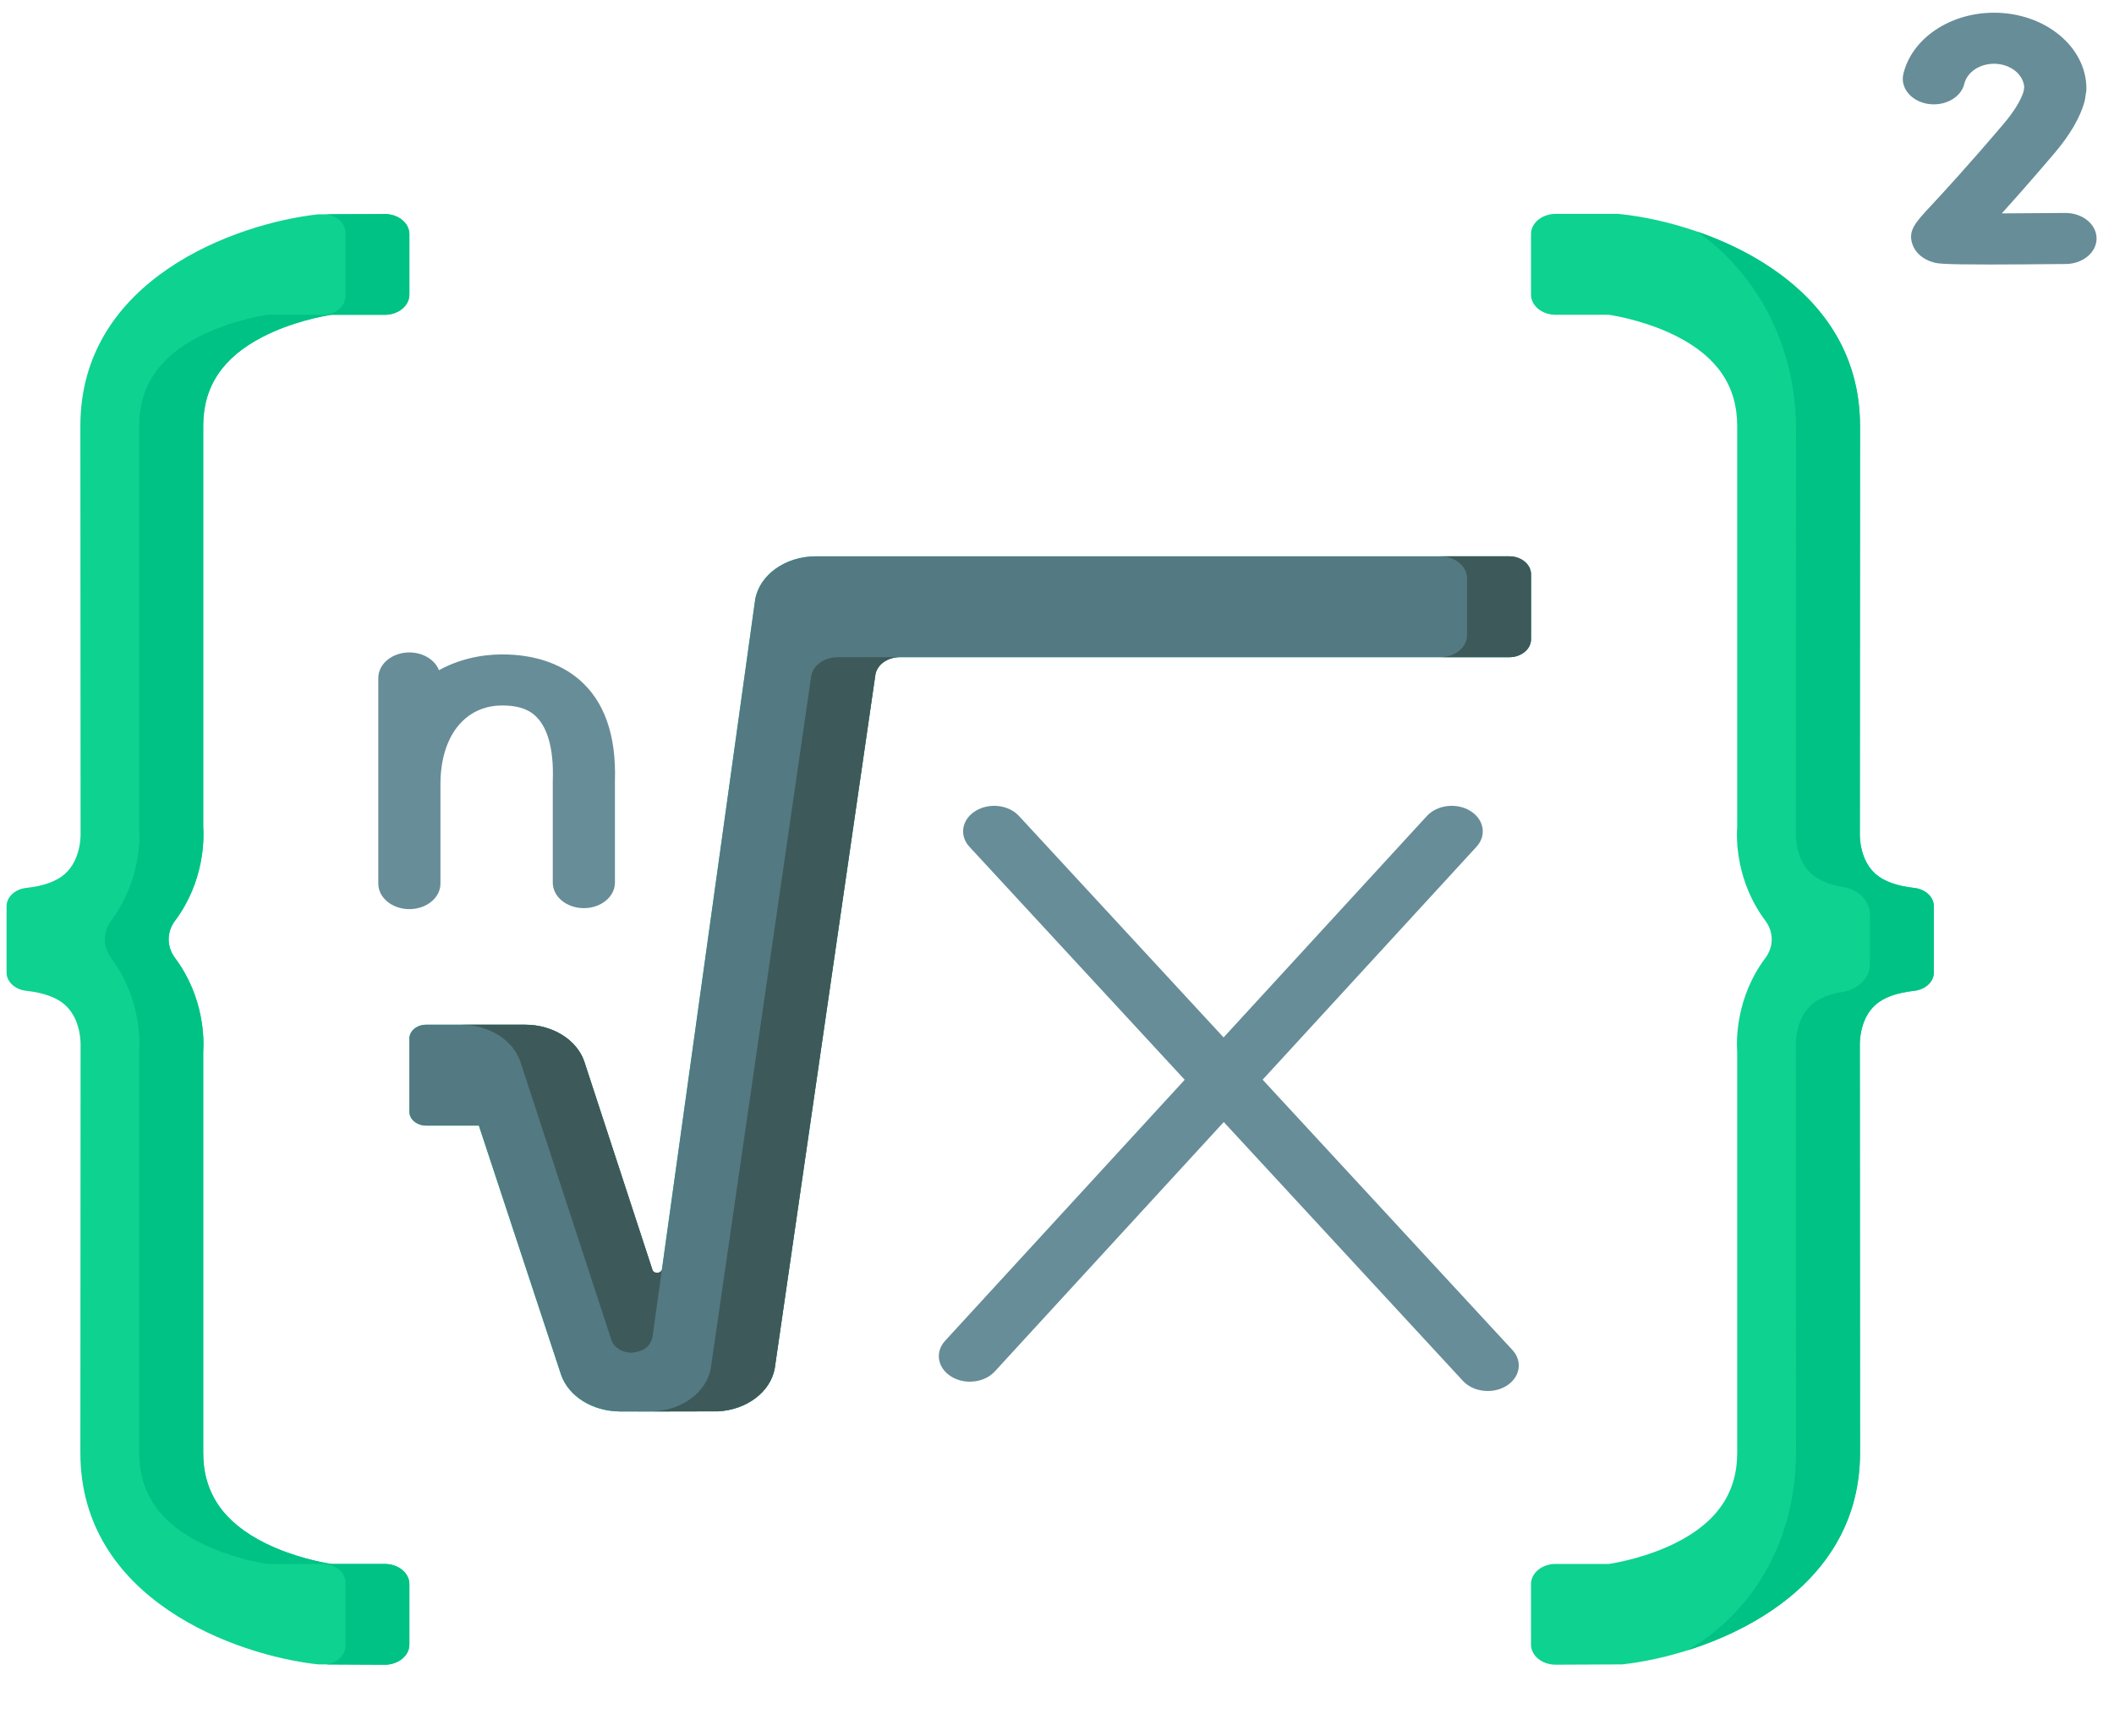 <svg width="95" height="78" viewBox="0 0 95 78" fill="none" xmlns="http://www.w3.org/2000/svg">
<g clip-path="url(#clip0)">
<path d="M11.811 15.134C13.103 14.469 14.463 14.214 14.888 14.146H17.293C17.903 14.146 18.397 13.74 18.397 13.239V10.525C18.397 10.022 17.899 9.615 17.286 9.618L14.294 9.632C10.599 10.037 3.612 12.545 3.612 19.14L3.621 37.413C3.626 37.544 3.645 38.635 2.907 39.281C2.533 39.609 1.954 39.817 1.178 39.902C0.674 39.958 0.295 40.308 0.295 40.725V43.703C0.295 44.121 0.674 44.47 1.178 44.526C1.954 44.612 2.533 44.819 2.907 45.147C3.642 45.79 3.626 46.875 3.621 47.014L3.612 65.289C3.612 71.884 10.599 74.391 14.294 74.796L17.286 74.811C17.899 74.813 18.397 74.406 18.397 73.903V71.189C18.397 70.688 17.903 70.282 17.293 70.282H14.887C14.474 70.216 13.19 69.975 11.935 69.357C10.049 68.427 9.132 67.097 9.132 65.289V47.281C9.17 46.728 9.187 44.822 7.868 43.054C7.483 42.539 7.483 41.889 7.868 41.374C9.187 39.606 9.17 37.7 9.132 37.147V19.14C9.132 17.371 10.008 16.061 11.811 15.134Z" fill="#0ED290"/>
<path d="M11.81 15.134C13.103 14.469 14.462 14.214 14.888 14.147H17.292C17.902 14.147 18.397 13.74 18.397 13.239V10.525C18.397 10.022 17.899 9.615 17.286 9.618L14.68 9.631C15.158 9.699 15.522 10.04 15.522 10.453V13.311C15.522 13.773 15.067 14.146 14.505 14.146H12.013C11.588 14.214 10.228 14.469 8.935 15.134C7.133 16.061 6.257 17.371 6.257 19.14V37.147C6.295 37.699 6.312 39.594 5.006 41.357C4.615 41.884 4.615 42.545 5.006 43.072C6.312 44.834 6.295 46.73 6.257 47.281V65.289C6.257 67.097 7.174 68.427 9.06 69.357C10.315 69.975 11.6 70.217 12.012 70.282H14.505C15.067 70.282 15.522 70.656 15.522 71.117V73.976C15.522 74.388 15.158 74.73 14.68 74.798L17.286 74.811C17.898 74.814 18.397 74.406 18.397 73.903V71.189C18.397 70.688 17.902 70.282 17.292 70.282H14.887C14.474 70.216 13.189 69.975 11.935 69.357C10.049 68.427 9.132 67.097 9.132 65.289V47.281C9.17 46.728 9.187 44.822 7.867 43.054C7.483 42.539 7.483 41.889 7.867 41.374C9.187 39.607 9.17 37.7 9.132 37.147V19.14C9.132 17.371 10.008 16.061 11.81 15.134Z" fill="#00C285"/>
<path d="M75.388 15.134C74.095 14.469 72.736 14.214 72.31 14.146H69.906C69.296 14.146 68.801 13.74 68.801 13.239V10.52C68.801 10.018 69.296 9.612 69.906 9.612H72.723L72.905 9.632C76.6 10.037 83.587 12.544 83.587 19.139L83.578 37.413C83.572 37.544 83.553 38.635 84.291 39.281C84.665 39.608 85.245 39.816 86.02 39.902C86.524 39.958 86.903 40.307 86.903 40.725V43.703C86.903 44.12 86.524 44.47 86.02 44.526C85.245 44.611 84.665 44.819 84.291 45.147C83.556 45.79 83.572 46.875 83.577 47.014L83.587 65.288C83.587 71.883 76.6 74.391 72.905 74.796L69.913 74.81C69.3 74.813 68.801 74.406 68.801 73.903V71.189C68.801 70.688 69.296 70.281 69.906 70.281H72.311C72.724 70.216 74.009 69.975 75.263 69.357C77.15 68.427 78.067 67.096 78.067 65.288V47.281C78.028 46.728 78.011 44.822 79.331 43.054C79.715 42.539 79.715 41.889 79.331 41.374C78.011 39.606 78.028 37.7 78.067 37.147V19.139C78.067 17.371 77.19 16.061 75.388 15.134Z" fill="#0ED290"/>
<path d="M86.903 40.725V43.703C86.903 44.121 86.524 44.47 86.02 44.526C85.245 44.612 84.665 44.819 84.291 45.146C83.556 45.79 83.573 46.874 83.578 47.014L83.586 65.289C83.586 70.373 79.432 73.029 75.838 74.162C78.442 72.662 80.689 69.63 80.711 65.289L80.702 47.014C80.697 46.874 80.682 45.79 81.417 45.146C81.737 44.865 82.21 44.672 82.828 44.57C83.532 44.452 84.029 43.929 84.029 43.339V41.09C84.029 40.499 83.532 39.977 82.828 39.859C82.21 39.755 81.737 39.562 81.417 39.281C80.678 38.636 80.698 37.544 80.702 37.412L80.711 19.14C80.652 15.115 78.65 12.066 76.269 10.408C79.756 11.615 83.586 14.257 83.586 19.14L83.578 37.412C83.573 37.544 83.552 38.636 84.291 39.281C84.665 39.608 85.245 39.817 86.02 39.903C86.524 39.958 86.903 40.308 86.903 40.725Z" fill="#00C285"/>
<path d="M27.869 63.429C26.646 63.429 25.559 62.765 25.217 61.787L21.519 50.583H19.152C18.735 50.583 18.398 50.305 18.398 49.963V46.669C18.398 46.327 18.735 46.049 19.152 46.049H23.599C24.83 46.049 25.913 46.719 26.252 47.691L29.32 57.068C29.383 57.258 29.719 57.238 29.747 57.042L33.937 26.942C34.134 25.828 35.297 25 36.669 25H67.82C68.362 25 68.802 25.361 68.802 25.806V28.728C68.802 29.173 68.362 29.534 67.82 29.534H40.431C39.873 29.534 39.403 29.877 39.337 30.332L34.816 61.487C34.63 62.545 33.569 63.352 32.271 63.424C32.208 63.428 27.931 63.429 27.869 63.429Z" fill="#0ED290"/>
<path d="M68.801 25.806V28.729C68.801 29.174 68.361 29.534 67.82 29.534H40.431C39.872 29.534 39.403 29.877 39.336 30.333L34.816 61.486C34.63 62.544 33.569 63.352 32.271 63.424C32.208 63.428 27.931 63.43 27.868 63.43C27.849 63.43 27.833 63.428 27.814 63.428C26.615 63.408 25.554 62.749 25.217 61.788L21.52 50.582H19.154C18.737 50.582 18.398 50.304 18.398 49.962V46.669C18.398 46.327 18.737 46.049 19.154 46.049H23.599C24.83 46.049 25.912 46.718 26.252 47.691L29.32 57.067C29.382 57.258 29.719 57.237 29.747 57.041L33.937 26.943C34.133 25.828 35.296 25.001 36.668 25.001H67.82C68.361 25.001 68.801 25.361 68.801 25.806Z" fill="#537983"/>
<path d="M40.431 29.534C39.872 29.534 39.403 29.877 39.336 30.332L34.816 61.486C34.63 62.544 33.569 63.352 32.271 63.424C32.208 63.428 27.931 63.43 27.868 63.43C27.849 63.43 27.833 63.428 27.814 63.428C28.657 63.427 29.37 63.425 29.397 63.424C30.694 63.352 31.755 62.544 31.942 61.486L36.452 30.401C36.523 29.907 37.035 29.534 37.642 29.534H40.431Z" fill="#3E5959"/>
<path d="M64.727 25C65.389 25 65.926 25.441 65.926 25.985V28.55C65.926 29.093 65.389 29.534 64.727 29.534H67.819C68.361 29.534 68.8 29.173 68.8 28.728V25.806C68.8 25.361 68.361 25 67.819 25H64.727Z" fill="#3E5959"/>
<path d="M29.746 57.041L29.32 60.104C29.244 60.316 29.155 60.709 28.384 60.789C27.959 60.789 27.585 60.554 27.475 60.217L23.378 47.691C23.037 46.719 21.955 46.049 20.723 46.049H23.599C24.83 46.049 25.911 46.719 26.252 47.691L29.32 57.068C29.381 57.259 29.718 57.237 29.746 57.041Z" fill="#3E5959"/>
<path d="M67.968 60.67L56.741 48.52L66.352 38.051C66.816 37.545 66.694 36.826 66.078 36.444C65.462 36.063 64.587 36.164 64.122 36.67L54.986 46.621L45.789 36.667C45.323 36.162 44.447 36.063 43.833 36.447C43.218 36.829 43.098 37.549 43.565 38.053L53.239 48.524L42.471 60.254C42.007 60.76 42.13 61.479 42.746 61.86C42.998 62.016 43.293 62.091 43.585 62.091C44.008 62.091 44.427 61.934 44.701 61.635L54.994 50.423L65.743 62.057C66.018 62.354 66.435 62.51 66.856 62.51C67.15 62.51 67.447 62.434 67.7 62.277C68.314 61.894 68.434 61.175 67.968 60.67Z" fill="#678D98"/>
<path d="M89.373 11.886C87.238 11.886 87.074 11.841 86.891 11.791C86.434 11.666 86.092 11.381 85.953 11.009C85.718 10.382 86.065 10.009 86.756 9.266C87.302 8.679 88.319 7.586 90.022 5.587C90.491 5.036 90.806 4.529 90.936 4.115L90.966 3.921C90.928 3.334 90.334 2.865 89.609 2.865C88.96 2.865 88.399 3.243 88.274 3.764C88.126 4.385 87.392 4.79 86.635 4.668C85.879 4.546 85.386 3.944 85.534 3.322C85.915 1.728 87.629 0.571 89.608 0.571C91.898 0.571 93.76 2.101 93.76 3.982C93.76 4.03 93.757 4.079 93.749 4.127L93.696 4.469C93.69 4.507 93.681 4.546 93.671 4.583C93.469 5.299 93.011 6.079 92.31 6.902C91.307 8.079 90.537 8.949 89.957 9.589C90.837 9.587 91.846 9.58 92.803 9.57H92.821C93.584 9.57 94.207 10.074 94.217 10.703C94.226 11.336 93.609 11.856 92.838 11.864C91.314 11.879 90.197 11.886 89.373 11.886Z" fill="#678D98"/>
<path d="M26.006 30.521C25.144 29.794 23.957 29.409 22.574 29.409C21.585 29.409 20.593 29.64 19.726 30.118C19.547 29.655 19.019 29.32 18.397 29.32C17.625 29.32 17 29.833 17 30.467V39.708C17 40.342 17.625 40.855 18.397 40.855C19.168 40.855 19.793 40.342 19.793 39.708V35.248C19.793 33.094 20.884 31.703 22.574 31.703C23.203 31.703 23.671 31.839 24.004 32.12C24.6 32.623 24.89 33.639 24.842 35.056C24.841 35.066 24.841 35.077 24.841 35.087V39.664C24.841 40.298 25.466 40.811 26.238 40.811C27.009 40.811 27.634 40.298 27.634 39.664V35.103C27.7 33.031 27.153 31.49 26.006 30.521Z" fill="#678D98"/>
</g>
<defs>
<clipPath id="clip0">
<rect width="93.921" height="77.143" fill="white" transform="translate(0.295 0.571)"/>
</clipPath>
</defs>
</svg>
